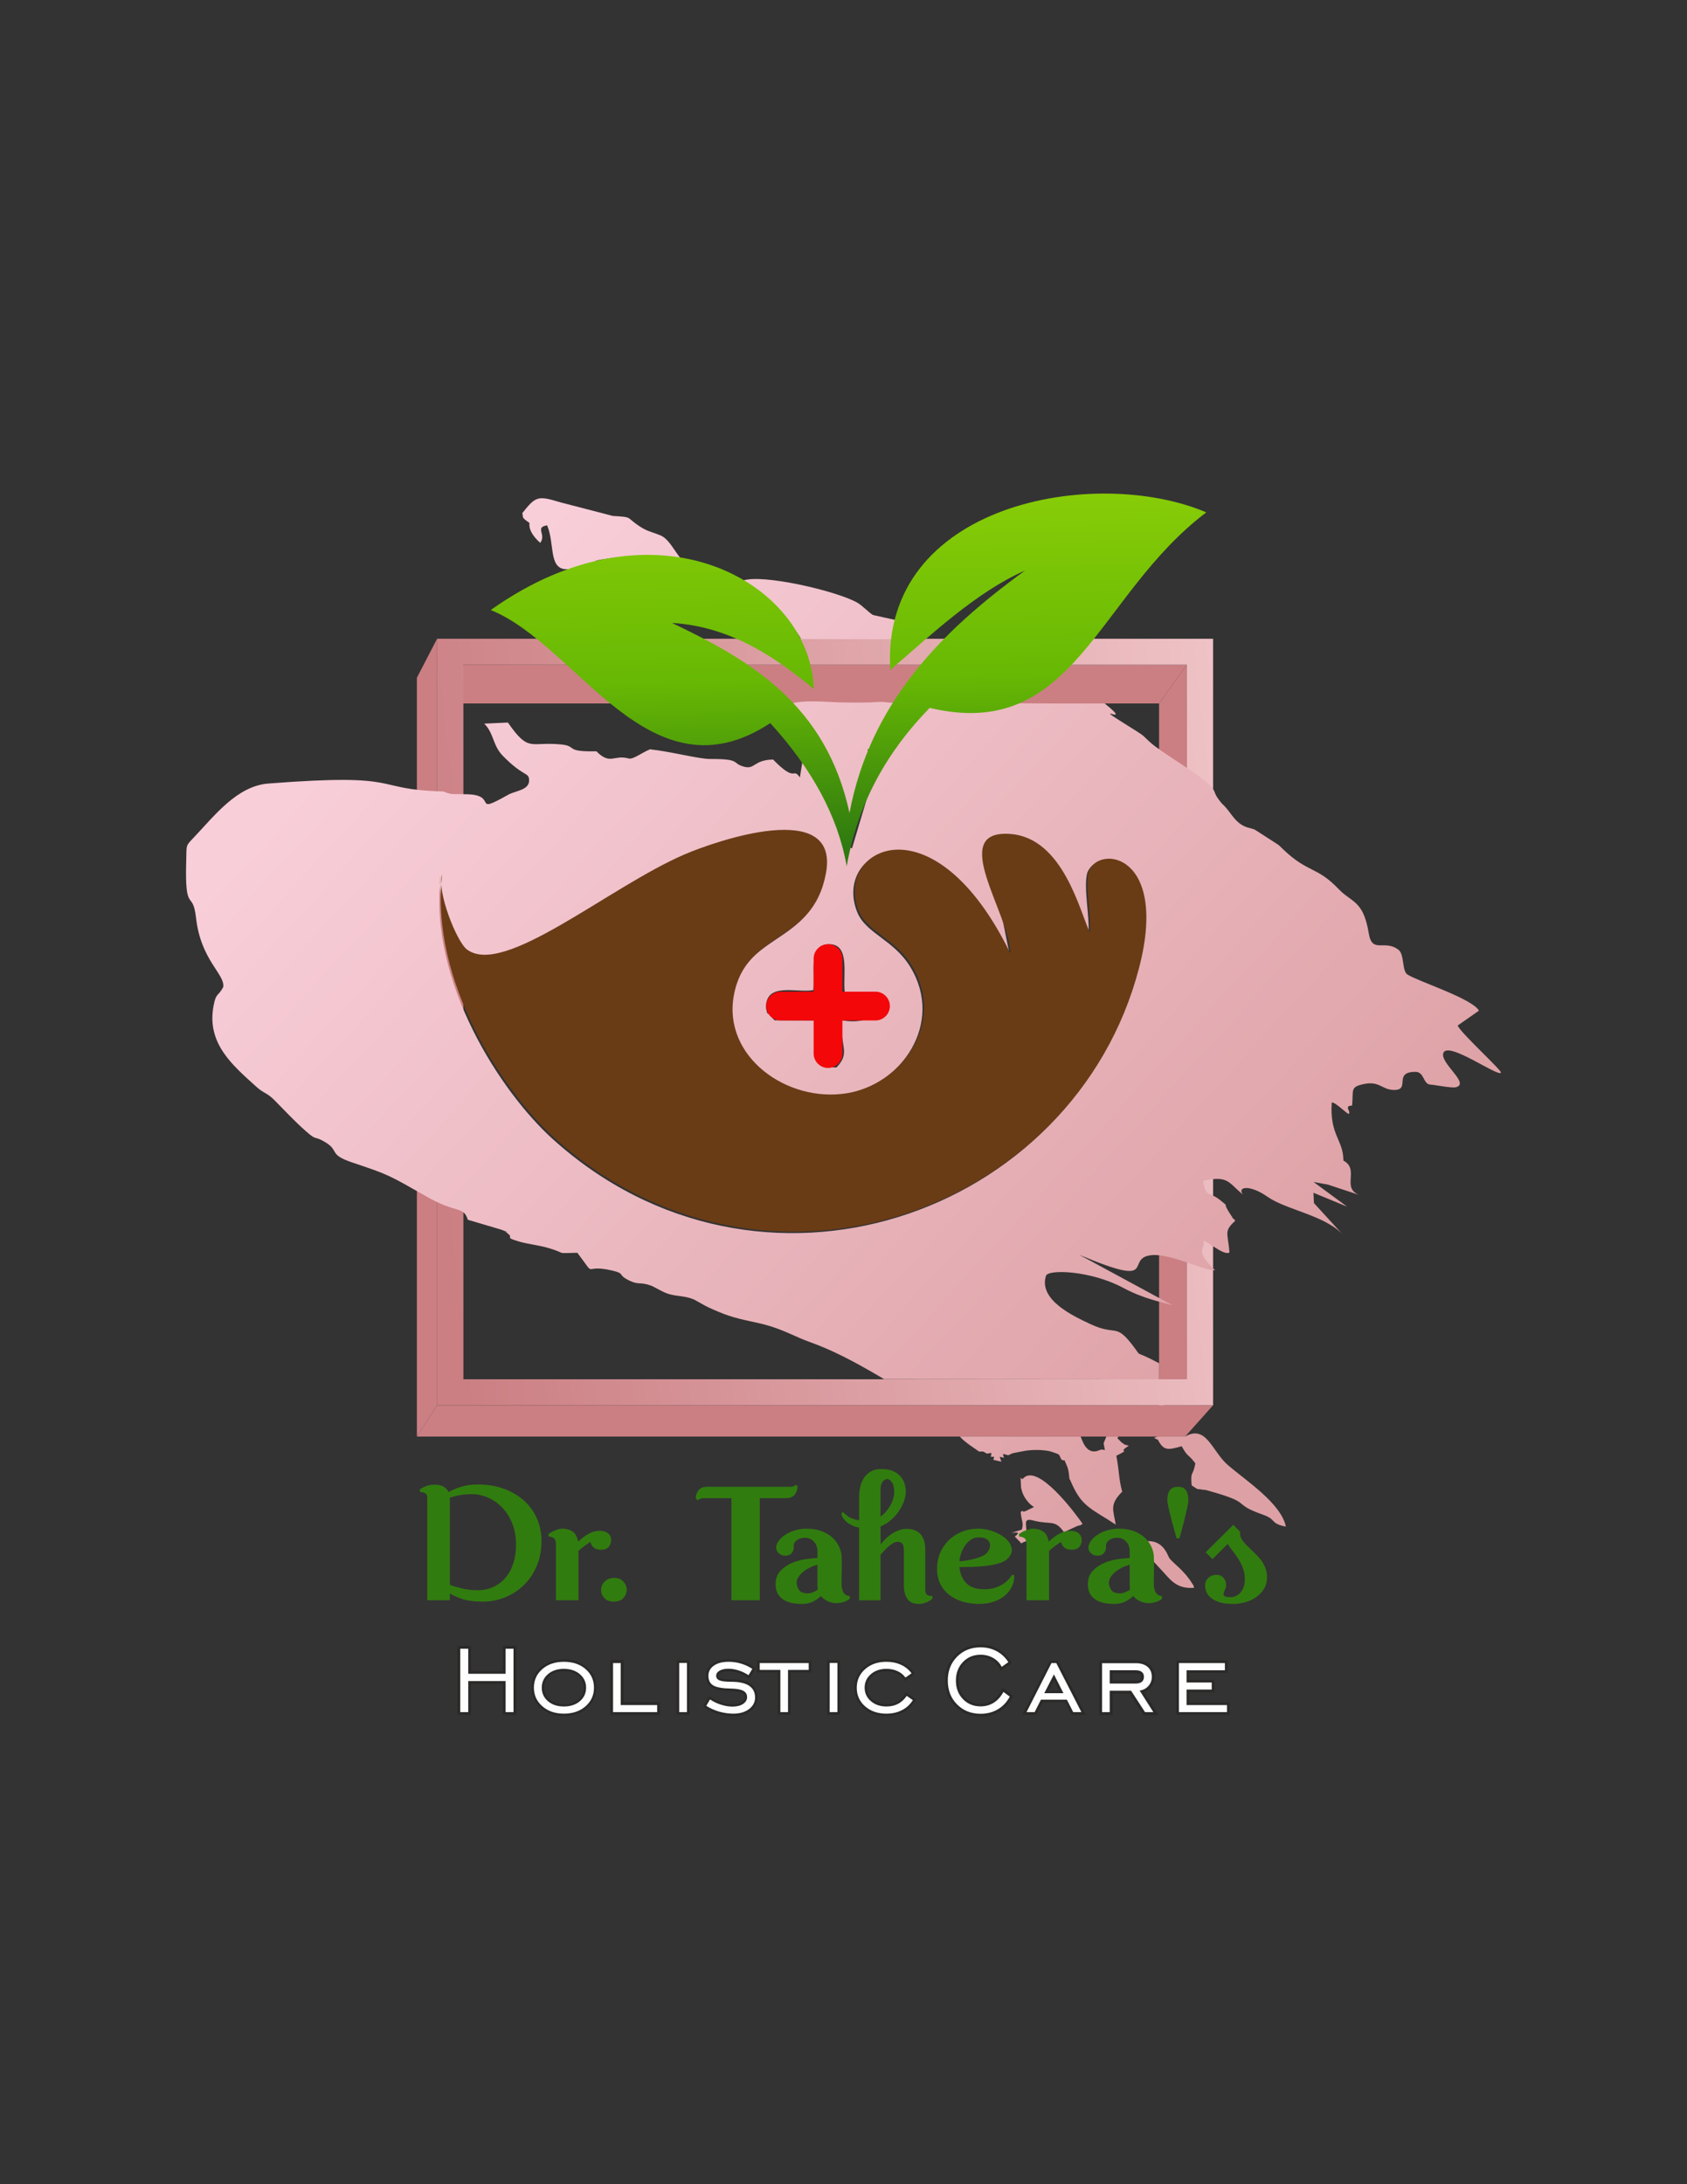 <?xml version="1.0" encoding="UTF-8"?>
<!DOCTYPE svg PUBLIC "-//W3C//DTD SVG 1.1//EN" "http://www.w3.org/Graphics/SVG/1.1/DTD/svg11.dtd">
<!-- Creator: CorelDRAW 2018 (64-Bit) -->
<svg xmlns="http://www.w3.org/2000/svg" xml:space="preserve" width="8.5in" height="11in" version="1.1" style="shape-rendering:geometricPrecision; text-rendering:geometricPrecision; image-rendering:optimizeQuality; fill-rule:evenodd; clip-rule:evenodd"
viewBox="0 0 8500 11000"
 xmlns:xlink="http://www.w3.org/1999/xlink">
 <rect x="0" y="0" width="8500" height="11000" fill="#333333" stroke="none"/>
 <defs>
  <style type="text/css">
   <![CDATA[
    .fil0 {fill:#2B2A29}
    .fil5 {fill:#693C16}
    .fil2 {fill:#CB7F83}
    .fil6 {fill:#F30709}
    .fil1 {fill:#FEFEFE;fill-rule:nonzero}
    .fil9 {fill:#2B2A29;fill-rule:nonzero}
    .fil8 {fill:#317C0F;fill-rule:nonzero}
    .fil4 {fill:url(#id0)}
    .fil3 {fill:url(#id1)}
    .fil7 {fill:url(#id2)}
   ]]>
  </style>
  <linearGradient id="id0" gradientUnits="userSpaceOnUse" x1="6298.01" y1="6964.56" x2="2202.28" y2="3216.95">
   <stop offset="0" style="stop-opacity:1; stop-color:#DDA1A5"/>
   <stop offset="1" style="stop-opacity:1; stop-color:#F8CED9"/>
  </linearGradient>
  <linearGradient id="id1" gradientUnits="userSpaceOnUse" x1="2138.21" y1="5277.12" x2="6722.9" y2="4737.07">
   <stop offset="0" style="stop-opacity:1; stop-color:#CB7F83"/>
   <stop offset="1" style="stop-opacity:1; stop-color:#F2C9CD"/>
  </linearGradient>
  <linearGradient id="id2" gradientUnits="userSpaceOnUse" x1="4336.85" y1="4271.27" x2="4303.44" y2="2339.63">
   <stop offset="0" style="stop-opacity:1; stop-color:#2E7910"/>
   <stop offset="0.439" style="stop-opacity:1; stop-color:#67B804"/>
   <stop offset="1" style="stop-opacity:1; stop-color:#8DD008"/>
  </linearGradient>
 </defs>
 <g id="Layer_x0020_1">
  <g id="_2434126014224">
   <g>
    <polygon class="fil0" points="5991.66,8424.85 5991.66,8460.19 6118.44,8460.19 6118.44,8522 5991.66,8522 5991.66,8573.93 6195.44,8573.93 6195.44,8635.75 5926.87,8635.75 5926.87,8362.43 6184.78,8362.43 6184.78,8424.85 "/>
   </g>
   <polygon class="fil1" points="5940.01,8622.61 5940.01,8375.57 6171.65,8375.57 6171.65,8411.71 5978.52,8411.71 5978.52,8473.33 6105.3,8473.33 6105.3,8508.87 5978.52,8508.87 5978.52,8587.07 6182.3,8587.07 6182.3,8622.61 "/>
   <g>
    <path class="fil0" d="M5606.22 8529.66l0 107.83 -68.24 0 0 -276.19 184.69 0c24.78,0 49.66,5.41 68.96,21.79 18.77,15.93 26.67,37.69 26.67,62.01 0,20.92 -6.86,39.63 -20.69,55.35 -9.07,10.3 -19.84,17.81 -31.99,22.72l72.57 114.33 -77.09 0 -70.09 -107.83 -84.78 0zm0 -65.87l116.45 0c6.6,0 15.69,-0.84 21,-5.26 4.16,-3.46 5.19,-8.31 5.19,-13.55 0,-5.01 -1,-9.85 -5.04,-13.12 -5.43,-4.39 -14.46,-5.27 -21.15,-5.27l-116.45 0 0 37.2z"/>
   </g>
   <path class="fil1" d="M5591.35 8514.78l0 107.83 -38.49 0 0 -246.44 169.81 0c25.26,0 45.03,6.12 59.34,18.26 14.31,12.16 21.41,29.04 21.41,50.67 0,17.47 -5.62,32.67 -16.98,45.52 -11.25,12.83 -25.96,20.72 -44.13,23.59l68.81 108.41 -41.96 0 -70.09 -107.83 -107.73 0zm0 -36.12l131.32 0c13.32,0 23.5,-2.87 30.51,-8.7 7,-5.82 10.56,-14.11 10.56,-24.98 0,-10.74 -3.55,-19.05 -10.56,-24.68 -7.01,-5.71 -17.19,-8.59 -30.51,-8.59l-131.32 0 0 66.95z"/>
   <g>
    <path class="fil0" d="M5367.14 8573.14l-114.09 0 -31.89 62.8 -70.8 0 139.26 -273.7 40.61 0 140.33 273.7 -71.34 0 -32.08 -62.8zm-83.67 -59.23l53.05 0 -26.37 -52.02 -26.69 52.02z"/>
   </g>
   <path class="fil1" d="M5172.1 8622.61l125.69 -247.04 24.29 0 126.67 247.04 -41.37 0 -32.08 -62.8 -130.43 0 -31.89 62.8 -40.88 0zm89.55 -95.37l96.57 0 -48 -94.69 -48.58 94.69z"/>
   <g>
    <path class="fil0" d="M5051.12 8500.54l53.9 39.91 -5.41 10.26c-15.33,29.09 -36.96,52.79 -65.34,69.43 -28.72,16.83 -60.43,24.28 -93.62,24.28 -49.48,0 -93.16,-15.97 -128.11,-51.31 -35.11,-35.51 -50.6,-79.78 -50.6,-129.46 0,-49.76 15.49,-94.16 50.73,-129.68 34.94,-35.22 78.43,-51.28 127.86,-51.28 30.61,0 60.02,6.5 87.13,20.94 26.67,14.2 48.06,34.46 64.28,59.96l6.88 10.82 -56.33 40.14 -7.19 -13.74c-8.81,-16.85 -21.54,-29.94 -38.06,-39.37 -17.46,-9.95 -36.52,-14.42 -56.59,-14.42 -31.14,0 -57.7,10.16 -79.29,32.75 -22.28,23.31 -31.52,51.85 -31.52,83.88 0,32.01 9.17,60.59 31.5,83.85 21.62,22.52 48.21,32.57 79.31,32.57 21.39,0 41.41,-4.97 59.5,-16.46 19.04,-12.07 33.07,-29.52 43.59,-49.25l7.37 -13.83z"/>
   </g>
   <path class="fil1" d="M5055.67 8520.72l31.99 23.69c-14.62,27.74 -34.75,49.18 -60.22,64.07 -25.38,14.91 -54.31,22.43 -86.79,22.43 -47.79,0 -87.29,-15.8 -118.5,-47.3 -31.09,-31.5 -46.7,-71.48 -46.7,-119.96 0,-48.58 15.61,-88.67 46.81,-120.17 31.3,-31.48 70.69,-47.28 118.27,-47.28 29.53,0 56.49,6.41 80.78,19.35 24.29,12.92 44.03,31.39 59.23,55.28l-33.27 23.7c-9.97,-19.07 -24.48,-34.07 -43.33,-44.84 -18.86,-10.74 -40,-16.19 -63.29,-16.19 -35.84,0 -65.56,12.34 -89.06,36.93 -23.5,24.59 -35.26,55.7 -35.26,93.21 0,37.61 11.76,68.71 35.26,93.21 23.5,24.48 53.22,36.72 89.06,36.72 25.08,0 47.28,-6.22 66.74,-18.56 19.44,-12.34 35.54,-30.41 48.28,-54.31z"/>
   <g>
    <path class="fil0" d="M4609.92 8568.81c-15.08,23.77 -35.15,42.27 -60.22,55.06 -26.04,13.28 -54.53,18.82 -83.62,18.82 -42.86,0 -82.8,-11.4 -115.37,-39.9 -30.92,-27.06 -46.28,-61.76 -46.28,-102.8 0,-41.15 15.36,-75.83 46.25,-103.07 32.52,-28.69 72.46,-40.21 115.41,-40.21 27.27,0 53.87,4.91 78.73,16.33 23.27,10.69 42.88,26.12 58.03,46.78l7.51 10.24 -51.1 35.47 -7.11 -9.81c-9.19,-12.67 -21.18,-22 -35.41,-28.48 -15.95,-7.27 -33.09,-10.23 -50.54,-10.23 -26.22,0 -50.48,6.63 -70.48,24.01 -17.89,15.54 -26.83,34.68 -26.83,58.4 0,23.74 8.98,42.85 26.92,58.36 20.02,17.31 44.17,24.04 70.39,24.04 18.16,0 36.24,-3.19 52.49,-11.55 16.35,-8.42 29.31,-21.5 39.76,-36.46l7.04 -10.1 50.83 35.07 -6.38 10.06z"/>
   </g>
   <path class="fil1" d="M4599.47 8562.18c-14.04,22.13 -32.5,39 -55.4,50.66 -22.81,11.65 -48.88,17.47 -78,17.47 -43.35,0 -79.08,-12.25 -107.22,-36.83 -28.04,-24.57 -42.06,-55.77 -42.06,-93.49 0,-37.81 14.02,-69.02 42.06,-93.8 28.14,-24.78 63.87,-37.12 107.22,-37.12 27.05,0 51.53,5.04 73.56,15.2 22.02,10.07 39.67,24.38 53.22,42.85l-30.71 21.32c-10.16,-14.01 -23.59,-24.87 -40.3,-32.48 -16.68,-7.61 -35.24,-11.34 -55.68,-11.34 -31.69,0 -57.86,8.98 -78.59,27.05 -20.72,17.96 -31.09,40.57 -31.09,67.74 0,27.14 10.37,49.76 31.2,67.72 20.83,18.07 46.98,27.05 78.48,27.05 21.92,0 41.37,-4.34 58.16,-12.93 16.78,-8.7 31.5,-22.13 44.24,-40.39l30.9 21.32z"/>
   <g>
    <polygon class="fil0" points="4167.3,8635.7 4167.3,8361.9 4232.57,8361.9 4232.57,8635.7 "/>
   </g>
   <polygon class="fil1" points="4180.39,8622.61 4180.39,8374.99 4219.48,8374.99 4219.48,8622.61 "/>
   <g>
    <polygon class="fil0" points="3918.81,8423.08 3814.55,8423.08 3814.55,8362.44 4087.83,8362.44 4087.83,8423.08 3983.57,8423.08 3983.57,8635.74 3918.81,8635.74 "/>
   </g>
   <polygon class="fil1" points="3931.94,8622.61 3931.94,8409.95 3827.68,8409.95 3827.68,8375.57 4074.7,8375.57 4074.7,8409.95 3970.44,8409.95 3970.44,8622.61 "/>
   <g>
    <path class="fil0" d="M3541.98 8595.07l31.3 -54.07 10.98 7.34c16.21,10.85 33.87,19.15 52.46,25.05 17.44,5.53 35.56,9 53.91,9 15.79,0 33.04,-2.46 46.47,-11.37 8.86,-5.88 14.72,-13.22 14.72,-24.14 0,-9.64 -3.78,-15.92 -12.19,-20.59 -14,-7.78 -37.03,-9.48 -52.69,-9.79 -28.44,-0.55 -73.63,-2.62 -98.71,-17.3 -22.11,-12.94 -31.31,-34.44 -31.31,-59.54 0,-25.97 11.77,-46.56 32.93,-61.38 23.64,-16.56 53.12,-21.59 81.45,-21.59 22.22,0 44.06,3.14 65.34,9.5 21.53,6.43 41.87,15.94 60.84,27.96l10.26 6.5 -32.51 53.44 -10.75 -7.25c-14.43,-9.72 -30.02,-17.28 -46.61,-22.57 -15.24,-4.87 -31.15,-7.91 -47.18,-7.91 -12.79,0 -27.74,1.61 -39.02,8.13 -5.84,3.37 -10.89,7.78 -10.89,14.94 0,6.55 3.59,9.56 9.44,11.94 13.94,5.65 40.19,6.01 55.09,6.01 31.69,0 68.87,4.02 95.91,22 24.53,16.31 35.63,40.58 35.63,69.64 0,28.37 -12.98,50.99 -35.39,68.01 -25.03,19.01 -55.65,25.63 -86.57,25.63 -25.39,0 -50.41,-3.73 -74.81,-10.76 -24.06,-6.93 -46.98,-16.99 -68.1,-30.48l-9.98 -6.37z"/>
   </g>
   <path class="fil1" d="M3558.63 8591.02l18.75 -32.39c16.98,11.36 35.56,20.25 55.6,26.56 20.14,6.43 39.28,9.58 57.65,9.58 22.02,0 39.79,-4.45 53.31,-13.43 13.53,-8.98 20.25,-20.44 20.25,-34.45 0,-14.13 -6.22,-24.5 -18.56,-31.41 -12.34,-6.8 -31.8,-10.56 -58.46,-11.35 -45.03,-0.6 -75.93,-5.82 -92.7,-15.61 -16.8,-9.86 -25.19,-26.15 -25.19,-48.86 0,-21.23 9.19,-38.32 27.65,-51.24 18.46,-12.94 43.24,-19.35 74.35,-19.35 21.22,0 41.76,2.95 61.8,8.98 19.95,5.92 39.2,14.8 57.76,26.56l-19.46 31.99c-15.39,-10.37 -31.99,-18.37 -49.76,-24.1 -17.77,-5.62 -34.75,-8.49 -50.94,-8.49 -18.75,0 -33.85,3.27 -45.22,9.79 -11.35,6.61 -17.07,15.1 -17.07,25.66 0,10.97 5.73,18.77 17.17,23.41 11.46,4.64 31.41,6.91 59.74,6.91 39.39,0 69.02,6.61 89.06,19.93 20.04,13.33 30.11,33.08 30.11,59.34 0,23.31 -10.16,42.66 -30.5,58.16 -20.35,15.41 -46.7,23.11 -79.09,23.11 -23.99,0 -47.69,-3.46 -71.38,-10.28 -23.59,-6.8 -45.21,-16.47 -64.86,-29.02z"/>
   <g>
    <polygon class="fil0" points="3408.96,8635.87 3408.96,8361.73 3474.57,8361.73 3474.57,8635.87 "/>
   </g>
   <polygon class="fil1" points="3422.22,8622.61 3422.22,8374.99 3461.31,8374.99 3461.31,8622.61 "/>
   <g>
    <polygon class="fil0" points="3142.24,8572.2 3325.88,8572.2 3325.88,8637.48 3074,8637.48 3074,8360.7 3142.24,8360.7 "/>
   </g>
   <polygon class="fil1" points="3088.86,8622.61 3088.86,8375.57 3127.37,8375.57 3127.37,8587.07 3311.01,8587.07 3311.01,8622.61 "/>
   <g>
    <path class="fil0" d="M2841.08 8642.33c-43.15,0 -83.54,-11.49 -116.43,-40.3 -30.89,-27.07 -46.65,-61.54 -46.65,-102.63 0,-41.05 15.49,-75.63 46.49,-102.59 32.92,-28.61 73.46,-39.77 116.58,-39.77 43.23,0 84.09,11.01 117.18,39.66 31.12,26.93 46.51,61.59 46.51,102.7 0,41.2 -15.67,75.72 -46.67,102.84 -33,28.86 -73.68,40.09 -117.02,40.09zm0 -60.19c26.71,0 52.34,-6.22 72.96,-23.86 18.2,-15.57 26.99,-34.94 26.99,-58.88 0,-23.96 -9,-43.23 -27.2,-58.81 -20.58,-17.62 -46.06,-23.95 -72.75,-23.95 -26.59,0 -51.96,6.24 -72.43,23.84 -18.15,15.6 -26.9,35.01 -26.9,58.92 0,23.9 8.76,43.31 26.9,58.9 20.47,17.6 45.84,23.84 72.43,23.84z"/>
   </g>
   <path class="fil1" d="M2841.08 8630.31c-43.92,0 -80.15,-12.43 -108.5,-37.32 -28.33,-24.78 -42.55,-55.98 -42.55,-93.59 0,-37.72 14.11,-68.92 42.36,-93.51 28.33,-24.59 64.56,-36.82 108.69,-36.82 44.54,0 80.96,12.23 109.31,36.72 28.23,24.48 42.36,55.68 42.36,93.61 0,37.81 -14.22,69 -42.57,93.79 -28.33,24.78 -64.66,37.12 -109.1,37.12zm0 -36.14c32.99,0 59.94,-8.89 80.78,-26.75 20.83,-17.77 31.2,-40.48 31.2,-68.02 0,-27.35 -10.46,-49.97 -31.41,-67.94 -20.93,-17.87 -47.79,-26.84 -80.57,-26.84 -32.78,0 -59.53,8.88 -80.27,26.75 -20.72,17.77 -31.09,40.48 -31.09,68.04 0,27.54 10.37,50.25 31.09,68.02 20.74,17.86 47.49,26.75 80.27,26.75z"/>
   <g>
    <polygon class="fil0" points="2373.57,8415.13 2533.24,8415.13 2533.24,8288.95 2601.64,8288.95 2601.64,8636.96 2533.24,8636.96 2533.24,8480.56 2373.57,8480.56 2373.57,8636.96 2304.57,8636.96 2304.57,8288.95 2373.57,8288.95 "/>
   </g>
   <polygon class="fil1" points="2318.93,8622.61 2318.93,8303.31 2359.22,8303.31 2359.22,8429.48 2547.59,8429.48 2547.59,8303.31 2587.29,8303.31 2587.29,8622.61 2547.59,8622.61 2547.59,8466.21 2359.22,8466.21 2359.22,8622.61 "/>
  </g>
  <g id="_2434126019920">
   <polygon class="fil2" points="5979.63,3347.79 5840.07,3542.72 5840.07,7105.2 5979.63,6946.26 "/>
   <polygon class="fil2" points="2202.3,7077.1 2100.52,7234.72 2100.52,3413.18 2202.3,3216.95 "/>
   <polygon class="fil2" points="2334.83,3347.79 2231.72,3542.72 5840.07,3542.72 5979.63,3347.79 "/>
   <polygon class="fil2" points="6112.15,7077.1 5971.26,7234.72 2100.52,7234.72 2202.3,7077.1 "/>
  </g>
  <path class="fil3" d="M2202.3 3216.95l3909.85 0 0 3860.15 -3909.85 0 0 -3860.15zm132.53 130.84l3644.8 0 0 3598.47 -3644.8 0 0 -3598.47z"/>
  <path class="fil4" d="M4242.01 5138.07c-10.95,134.8 45.46,162.3 -27.31,237.8 -151.2,1.69 -91.37,-101.38 -113.56,-236.61l-198.33 -0.75c-10.93,-12.09 -24.63,-24.1 -27.56,-30.37 -8.11,-8.45 -8.11,7.19 -15.87,-31.3 -3.1,-133.67 154.84,-74.86 238.59,-90.41 9.56,-101.25 -26.77,-228.52 79.03,-231.22 107.17,-1.33 69.71,151.26 79.01,239.13 137.92,10.73 109.48,-11.31 226.41,81.02 -62.42,42.62 -141.75,83.41 -240.41,62.72zm1729.25 2096.65l-137.13 0c-1.37,2.05 -4.42,1.41 -8.91,1.46 -1.9,4.36 -10.24,3.98 -10.57,4.77 -0.13,0.32 14.44,8.81 14.35,7.91 -0.09,-1.02 2.54,0.71 3.81,0.54 30.65,55.74 47.15,55.19 121.24,34.15 32.93,58.8 27.3,32.48 68.88,85.96 -12.4,70.11 -25.43,32.89 -18.74,111.32 43.11,27.78 21.24,14.86 52.35,20.98 13.83,2.7 5.47,-1.6 30.64,5.37 236.67,65.62 108.17,61.35 276.35,121.07 71.85,25.51 32.55,43.07 115.35,60.22 -23.91,-118.85 -207.1,-235.64 -293.83,-311.6 -78.5,-68.77 -106.81,-203.63 -213.79,-142.17zm-246.59 538.52c49.35,45.93 81.39,85.3 127.34,133.8 43.6,46 72.66,96.1 164.57,89.62 -5.33,-20.02 -3.33,-11.25 -10.76,-23.39 -39.15,-64.02 -94.62,-100.48 -113.26,-125.11 -11.55,-15.27 -34.06,-121.91 -167.9,-74.93zm-575.98 -70.07c-126.91,40.26 26.6,-9.73 -35.61,35.22 3.74,3.14 12.74,13.66 15.67,16.27 29.55,26.26 1.69,19.41 42.21,6.93 11.39,-73.6 -29.19,-122.55 38.3,-103.32 85.22,21.74 105.65,-7.44 151.37,57.78l62.07 -28.37c1.39,-0.54 6.07,-2.37 7.38,-2.87 15.87,-6.07 4.39,2.87 24.65,-10.37 -37.67,-55.1 -221.49,-300.6 -295.96,-232.28 -17.37,24.14 -17.81,-36.03 -14.57,41.8 1.46,35.71 28.4,83.56 65.86,105.72l-44.46 21.13c-30.41,9.32 10.2,-11.44 -22.84,2.63 3.12,47.15 16.53,53.48 5.95,89.72zm411.89 -434.55c9.49,56.85 11.08,24.22 -18.56,33.53 -70.7,34.17 -91.26,-57.29 -97.36,-67.44l-518.7 0c-17.75,0 -18.88,0 -31.35,0 -29.06,0 -39.69,0 -58.31,0 23.52,28.67 80.64,63.17 96.8,75.7l21 -0.19 18.56 10.57c27.97,-3.42 22.99,-10.5 19.8,16.06 21.13,0.43 17.52,-5 12.4,15.06l40.63 9.43c-9.09,-29.78 -16.61,-26.04 12.91,-19.5 -6.85,-28.29 -9.35,-18.77 22.13,-13.11l20.7 -9.69c45.05,-8.49 73.52,-17.62 128.54,-16.7 17.3,0.28 50.81,2.67 67.87,8.73 49.07,17.51 33.48,8.25 50.34,39.15 23.84,16.27 5,-19.52 27.58,31.56 9.13,20.68 9.82,39.46 12.72,65.56 2.39,3.63 4.87,8.66 6.09,11.5 47.28,110.23 82.59,129.71 188.45,194.31l38.79 25.13c-10.82,-71.93 -34.21,-99.19 32.65,-166.04 -18.31,-68.06 -13.37,-92.14 -29.45,-180.94 85.53,-42.28 -4.55,-6.97 62.67,-50.4 -44.84,-13.98 -4.02,3.51 -36.8,-16.78l-21.06 -21.72c4.23,-7.72 21.34,-7.72 -40.67,-7.72l-14.41 0 -13.94 33.91zm-2631.69 -4400.28l48.89 -6.91c0,-24.33 -6.44,-18.67 16.57,-19.59 20.59,-19.2 -37.59,-14.26 106.79,-33.96 144.68,-19.74 441.26,64.64 448.2,63.74 -132.58,2.26 -145.92,-145.68 -224.22,-176.5 -47.13,-18.54 -65.82,-19.27 -109.16,-48.88 -62.83,-42.89 -27.46,-41.7 -128.04,-47.84l-262.61 -68.08c-114.87,-34.54 -124.64,-33.21 -193.61,53.69 6.5,23.31 -8.26,18.73 36.24,49.8 -6.05,40.95 32.12,81.13 54.27,100.14 31.73,-43.58 -29.25,-78.24 34.53,-88.12 37.74,88.63 8.51,210.97 88.23,220.41l83.91 2.12zm948.78 153.72l25.3 23.2c24.65,62.8 100.22,107.43 133.28,173.76 263.57,0.04 345.06,0.62 462.84,0.62 4.92,-31.58 10.84,-63.63 19.18,-95.75l-119.87 -26.65c-24.21,-15.07 -52.67,-47.28 -80.14,-62.85 -101.91,-57.78 -482.66,-147.12 -578.14,-109.39l137.54 97.06zm87.67 545.57c21.83,-5.02 14.88,-7.87 11.12,18.8 21.04,-2.61 15.63,-7.12 12.66,17.2 19.91,-1.76 15.05,-6.59 13.24,15.91 21.36,-2.72 15.76,-7.25 13.02,17.51 20.01,-0.68 14.5,-5.33 12,18.28l10.88 17.02c23.18,-2.97 17.71,-8.06 13.58,18.11l11.54 17.02c21.73,-1.84 15.14,-6.74 15.97,19.2 80.4,123.25 140.21,239.62 184.09,440.9l-0.15 25.87 0.33 -9.64c3.04,-62.23 -2.16,-13.86 15.97,-33.1l-3.76 -9.47 76.93 -255.19c9.19,-21.04 8.9,-16.44 16.66,-42.3 13.86,-46.27 3.42,1.13 8.64,-41.89 -5.02,-32.56 -14.86,-30.83 9.44,-25.19l29.51 -57.37 15.93 -28.33 38.1 -52.63 7.17 -20.93c-5.58,-33.08 -16.1,-33.06 8.94,-24.16 7.48,-46.08 -0.28,-13.19 20.65,-23.76 -6.01,-46.87 36.76,-22.2 -52.63,-33.81 -19.2,-2.5 -51.19,1.13 -71.94,1.86 -51.42,1.84 -103.09,0.34 -154.73,-0.09 -38.68,-0.32 -266.11,-23.33 -263.16,30.19zm1005.35 663.29c22.52,-19.18 59.45,-28.23 115.73,-23.56 263.83,21.92 347.72,392.43 398.15,497.5 6.05,-99.88 -26.81,-235.19 -5.84,-310.85 54.4,-135.01 402.33,-84.25 253.14,487.97 -325.58,1248.87 -1910.24,1793.99 -2949.48,852.17 -255.25,-231.3 -625.22,-788.53 -561.8,-1323.33 -28.53,85.89 73.47,338.07 123.7,377.05 185.01,143.63 715.72,-313.54 1097.28,-477.7 157.61,-67.8 782.11,-285.4 712.9,93.57 -66.33,363.35 -404.13,285.38 -464.42,617.38 -55.87,307.7 268.06,540.5 569.41,491.79 279.22,-45.14 501.35,-358.24 326.65,-643.93 -83.63,-136.75 -222.83,-167.5 -266.44,-274.15 -128.13,-313.26 376.99,-581.41 764.58,215.56 -0.08,-8.11 -0.7,-16.61 -1.75,-25.45m-426.47 -1247.91c-194.31,207.89 -182.4,286.36 -271.72,429.52l-91.52 305.85c-36.97,-13.75 -25.23,-5.62 -43.41,-37.83l-57.46 -182.33c-32.11,-86.2 -65.39,-142.46 -99.22,-217.79l-31.61 -42.3c-33.87,37.17 -2.69,-7.98 -16.17,31.59l-14.63 91.76c-37.96,-54.81 -16.27,31.88 -135.1,-90.47 -100.84,2.59 -89.79,52.35 -148.29,35.71 -62.05,-17.68 -11.12,-39.07 -169.25,-38.4 -56.09,0.24 -195.46,-37.19 -302.76,-48.69 -47.88,20.81 -85.3,52.09 -107.32,46.12 -76.45,-20.7 -90.92,35.3 -162.79,-36.18 -161.85,3.51 -95,-25.62 -174.93,-34.11 -158.77,-16.85 -162.88,44.31 -270.74,-110.62l-119.45 5.46c48.3,46.34 42.49,109.35 93.1,161.31 99.52,102.15 128.3,84.49 132.69,116 8.13,58.12 -66.65,59.36 -104.57,80.72 -191.45,107.83 -41.8,-2.8 -216.98,-2.37 -56.24,-2.39 -69.19,4.45 -109.14,-13.94 -373.65,-9.79 -179.98,-94.9 -883.02,-40.01 -157.83,12.32 -272.17,163.3 -374.29,270.71 -43.49,45.74 -36.72,34.88 -39.13,117.12 -8.04,275.27 32.89,141.86 49.27,287.72 24.31,216.16 147.87,285.04 137.02,349.74 -27.01,50.55 -35.9,25.51 -48.82,95.56 -34.83,188.96 95.74,297.48 216.93,407.16 36.87,33.38 51.06,27.2 91.46,67.93 54.17,54.61 95.99,101.18 160.37,157.87 53.7,47.28 35.65,17.75 92.83,51.47 74.89,44.15 14.78,62.12 138.05,103.31 188.81,63.08 184.73,64.21 379.62,174.61 147.2,83.41 179.19,42.96 202.22,113.7l168.95 50.02c66.8,27.5 -6.56,-10.35 32.76,19.8 31.41,24.08 -21.32,16.29 53.74,39.09 44.05,13.39 102.66,18.84 153.78,34.26 98.41,29.7 23.87,25.32 142.61,23.09 102.98,136.75 19.52,53.35 173.67,89.11 69.93,16.21 26.19,19.18 83.35,48.54 53.7,27.59 57.39,6.46 114.81,28.1 20.38,7.67 54.4,31.24 86.47,41.14 41.38,12.75 78.13,9.46 120.77,25 18.92,6.88 52.05,29.55 82.11,43.45 33.53,15.48 69.04,30.56 100.26,41.01 76.06,25.47 143.89,32.16 214.17,54.53 79.09,25.19 130.82,55.47 191.34,77.04 120.77,43.06 222.77,98.04 335.37,163.17l31.74 18.48c2.39,1.41 7.37,3.98 10.69,6.5l1386.24 0.99 0 -80.68c-141.96,-76.23 -76.13,-17.51 -136.62,-94.77 -85.85,-109.63 -78.44,-40.14 -213.24,-104.29 -76.72,-36.5 -259.98,-118.63 -219.8,-242.19 13.9,-32.99 226.69,-25.51 389.11,61.63 102.17,54.81 191.8,70.97 248.56,87.71l-470.17 -254.52c415.11,175.75 221.4,15.05 366.15,1.88 96.16,-8.75 272.49,83.48 317.72,75.55 -106.81,-102.06 -49.69,-103 -57.54,-143.72 -4.42,-22.99 102.11,76.42 130.55,54.44 -8,-100.2 -30.26,-105.1 28.7,-159.05 -2.74,-3.17 -6.89,-12.26 -8.02,-9.67 -1.13,2.56 -6.07,-7.67 -7.59,-9.88 -62.61,-92.03 -3.12,-38.21 -60.86,-85.34 -52.35,-42.72 -74.16,-11.7 -85.04,-96.81 124.96,-26.56 124.24,5.11 199.46,69.24 -29,-44.13 43.09,-46.55 124.17,10.82 94.09,66.59 291.84,93.85 381.56,192.62l-146.86 -160.27 -2.59 -52.15 169.83 70.12 -169.14 -124.28 72.43 13.21 156.54 51.79c-90,-36.82 4.73,-127.85 -78.58,-172.78 -0.11,-104.37 -69.48,-126.87 -58.89,-291.46 11.37,-9.75 80.63,60.13 85.66,56.3 13.71,-10.43 -27.24,-41.65 17.11,-41.72 7.23,-78.84 -11.23,-93.31 57.52,-108.24 77.88,-16.91 92.76,25.85 146,29.17 98.98,6.2 -2.65,-91.16 116.07,-90.84 44.88,0.11 37.59,62.63 74.93,64.15 21.75,0.88 105.94,18.41 127.36,13.43 74.43,-17.28 -76.08,-118.57 -62.99,-170.25 17.53,-69.11 276.91,120.31 291.04,96.72 6.12,-10.2 -207.35,-203.82 -217.89,-237.5l107 -74.65c-31.86,-60.09 -302.28,-146.18 -359.5,-181.5 -29.41,-18.16 -15.31,-101.53 -45.42,-124.84 -70.72,-54.74 -132.94,21.41 -150.02,-81.98 -25.41,-153.92 -74.14,-154.3 -136.87,-209.36l-16.36 -16.04c-109.65,-114.31 -151.31,-77.96 -278.13,-198.56l-15.89 -15.46c-2.35,-2.09 -5.75,-5.35 -8.15,-7.35l-117.89 -76.02c-21.79,-9.46 -29.3,-7.36 -49.2,-15.7 -46.31,-19.41 -65.37,-57.5 -94.13,-91.69 -22,-26.17 -14.03,-12.46 -31.18,-33.83 -39.19,-48.84 -18.19,-45.03 -49.24,-78.41 -58.87,-63.32 -239.17,-162.58 -304.11,-220.42 -34,-30.3 -27.26,-30.41 -69.82,-56.96 -288.46,-179.73 9.19,-3.81 -159.91,-139.14 -86.54,0 -53.99,0 -274.56,0 -40.17,0 -111.77,0 -635.32,-5.69z"/>
  <path class="fil5" d="M5091.54 4803.29c-387.59,-796.96 -892.71,-528.81 -764.58,-215.56 43.62,106.64 182.81,137.39 266.44,274.15 174.7,285.68 -47.43,598.78 -326.65,643.92 -301.35,48.71 -625.27,-184.09 -569.41,-491.78 60.28,-332 398.09,-254.03 464.41,-617.38 69.2,-378.96 -555.3,-161.36 -712.9,-93.57 -381.56,164.16 -912.26,621.33 -1097.28,477.7 -50.23,-38.98 -152.23,-291.17 -123.7,-377.05 -63.42,534.81 306.55,1092.04 561.8,1323.33 1039.23,941.81 2623.9,396.7 2949.48,-852.17 149.19,-572.22 -198.74,-622.98 -253.15,-487.97 -20.96,75.67 11.89,210.97 5.84,310.85 -50.42,-105.06 -134.31,-475.57 -398.15,-497.5 -324.88,-26.98 -4.09,403.18 -2.18,603.03z"/>
  <path class="fil6" d="M4172.05 4755.15l0 0c39.86,0 72.47,32.62 72.47,72.47l0 166.65 166.65 0c39.85,0 72.47,32.61 72.47,72.47l0 0c0,39.86 -32.62,72.47 -72.47,72.47l-166.65 0 0 166.66c0,39.86 -32.61,72.47 -72.47,72.47l0 0c-39.86,0 -72.47,-32.61 -72.47,-72.47l0 -166.66 -166.66 0c-39.86,0 -72.47,-32.61 -72.47,-72.47l0 0c0,-39.86 32.61,-72.47 72.47,-72.47l166.66 0 0 -166.65c0,-39.85 32.61,-72.47 72.47,-72.47z"/>
  <path class="fil7" d="M2472.52 3072.21c438.19,176.15 801.06,969.37 1408.37,569.56 209.73,229.4 341.11,469.24 385.19,720.68 56.95,-321.02 206.57,-581.24 418.19,-797.36 731.59,173.36 837.43,-564.45 1393.67,-984.7 -558.89,-237.8 -1641.81,-46.94 -1592.52,794.2 200,-172.82 435.06,-394.52 679.24,-501.16 -425.08,308.02 -780.06,669.3 -884.44,1220.6 -118.1,-543.16 -493.35,-766.18 -894.65,-956.77 314.02,17.75 552.54,198.88 714.65,332.59 -15.29,-534.5 -797.36,-987.54 -1627.69,-397.64z"/>
  <path class="fil8" d="M2432.81 8066.02c-43.39,0 -78.39,-4.53 -104.95,-13.6 -26.56,-9.07 -46.96,-18.15 -61.22,-27.22l0 34.02 -113.69 0 0 -516.98c0,-10.37 -3.4,-17.66 -10.2,-21.87 -6.8,-4.21 -15.72,-6.31 -26.73,-6.31l0 -13.6c6.48,-4.54 13.28,-8.43 20.4,-11.67 6.48,-3.25 14.11,-5.99 22.84,-8.26 8.75,-2.27 18.3,-3.4 28.67,-3.4 20.74,0 36.61,3.4 47.62,10.2 11.01,6.8 19.11,15.72 24.29,26.73 16.19,-9.07 36.76,-17.66 61.7,-25.76 24.95,-8.09 53.61,-12.15 86,-12.15 48.59,0 92.65,7.29 132.17,21.87 39.52,14.58 73.2,34.51 101.06,59.77 27.86,25.27 49.4,55.23 64.62,89.89 15.22,34.66 22.84,72.4 22.84,113.22 0,45.98 -7.94,87.78 -23.82,125.35 -15.87,37.57 -37.4,69.64 -64.62,96.2 -27.2,26.56 -58.63,47.13 -94.26,61.71 -35.63,14.58 -73.2,21.87 -112.73,21.87zm-166.17 -511.13l0 426.6c14.91,5.82 34.83,11.81 59.77,17.98 24.95,6.14 51.66,9.22 80.17,9.22 28.5,0 54.57,-5.35 78.22,-16.04 23.65,-10.69 44.05,-26.07 61.22,-45.83 17.17,-19.74 30.45,-43.71 39.84,-72.06 9.39,-28.18 14.09,-59.77 14.09,-94.92 0,-41.46 -6.63,-78.22 -19.91,-109.97 -13.28,-31.89 -30.62,-58.46 -52,-79.83 -21.38,-21.39 -45.18,-37.74 -71.42,-48.76 -26.24,-11.01 -52.31,-16.51 -78.24,-16.51 -23.31,0 -44.37,1.78 -63.16,5.33 -18.78,3.57 -35.31,7.94 -49.55,13.13 0.64,2.59 0.96,6.48 0.96,11.67zm648.17 504.33l-113.69 0 0 -280.83c0,-16.85 -3.89,-27.7 -11.67,-32.55 -7.78,-4.87 -16.19,-7.29 -25.27,-7.29l-0.98 -12.64c7.14,-5.19 14.58,-9.71 22.35,-13.6 7.14,-3.23 14.9,-6.31 23.33,-9.22 8.42,-2.93 17.17,-4.38 26.22,-4.38 18.8,0 35.31,4.7 49.57,14.09 14.24,9.39 23.65,26.39 28.18,51.02 20.74,-18.79 39.52,-32.56 56.35,-41.31 16.85,-8.74 34.34,-13.11 52.48,-13.11 16.85,0 30.28,3.72 40.33,11.18 10.03,7.44 15.7,17.66 17,30.6 1.3,12.96 -1.95,25.11 -9.71,36.44 -7.78,11.35 -21.38,17 -40.82,17 -12.3,0 -22.04,-1.93 -29.15,-5.82 -7.12,-3.89 -12.3,-8.42 -15.56,-13.6 -4.53,-5.84 -7.44,-12.65 -8.74,-20.4 -3.89,3.23 -9.07,6.8 -15.55,10.69 -5.19,3.87 -11.67,8.58 -19.44,14.09 -7.76,5.5 -16.19,12.47 -25.26,20.89l0 248.77zm179.79 -112.73c19.44,0 34.83,6.16 46.15,18.46 11.35,12.31 17.02,26.24 17.02,41.8 0,14.24 -5.35,27.69 -16.04,40.31 -10.69,12.64 -27.37,18.95 -50.04,18.95 -20.74,0 -36.44,-5.99 -47.13,-17.98 -10.69,-11.98 -16.04,-25.76 -16.04,-41.29 0,-6.48 1.3,-13.28 3.89,-20.42 2.59,-7.12 6.65,-13.6 12.15,-19.42 5.5,-5.84 12.47,-10.69 20.89,-14.58 8.42,-3.89 18.15,-5.84 29.16,-5.84zm924.12 -461.58c0,14.89 -4.53,28.67 -13.6,41.31 -9.07,12.62 -24.29,18.93 -45.67,18.93l-131.19 0 0 514.07 -142.84 0 0 -514.07 -138.97 0c-6.48,0 -11.67,0.66 -15.55,1.96 -3.89,1.3 -7.12,2.59 -9.71,3.89 -2.59,1.94 -4.53,3.55 -5.82,4.85l-9.73 -9.71c0,-14.89 4.55,-28.34 13.62,-40.33 9.05,-11.98 23.97,-17.98 44.69,-17.98l413 0c12.3,0 21.06,-1.61 26.24,-4.85 2.59,-1.95 4.53,-3.89 5.82,-5.84l9.71 7.78zm221.57 495.6c0,10.37 2.1,21.21 6.31,32.56 4.21,11.33 11.83,18.95 22.84,22.82 5.19,1.3 9.07,1.95 11.67,1.95l0.96 12.62c-3.23,3.89 -7.76,7.29 -13.6,10.22 -5.82,2.91 -11.81,5.33 -17.98,7.29 -6.16,1.94 -12.48,3.4 -18.96,4.36 -6.48,0.98 -11.98,1.46 -16.51,1.46 -15.55,0 -30.28,-3.23 -44.22,-9.71 -13.92,-6.48 -25.42,-15.24 -34.49,-26.24 -11.02,11.01 -24.46,20.4 -40.33,28.18 -15.87,7.78 -34.51,11.67 -55.88,11.67 -42.76,0 -75.46,-8.41 -98.13,-25.26 -22.69,-16.85 -34.02,-41.14 -34.02,-72.89 0,-27.86 7.78,-50.21 23.31,-67.04 15.56,-16.85 34.19,-30.13 55.89,-39.84 21.7,-9.73 44.71,-16.36 69,-19.93 24.29,-3.57 45.18,-5.67 62.69,-6.31l0 -35.95c0,-7.78 -1.3,-15.56 -3.89,-23.33 -2.59,-7.78 -6.48,-14.73 -11.67,-20.89 -5.19,-6.16 -11.67,-11.33 -19.44,-15.55 -7.78,-4.21 -17.17,-6.31 -28.18,-6.31 -16.19,0 -29.96,4.21 -41.31,12.65 -11.33,8.41 -16.34,20.08 -15.05,34.98 0.64,10.37 -2.76,20.08 -10.22,29.15 -7.44,9.07 -18.3,13.6 -32.56,13.6 -11.65,0 -21.85,-3.57 -30.6,-10.69 -8.75,-7.12 -13.77,-15.87 -15.06,-26.24 -0.64,-11.65 2.91,-23.31 10.69,-34.98 7.78,-11.67 18.78,-22.35 33.04,-32.07 14.26,-9.71 30.77,-17.49 49.56,-23.33 18.79,-5.82 38.89,-8.74 60.26,-8.74 29.15,0 54.57,4.21 76.28,12.63 21.7,8.43 39.67,19.27 53.93,32.55 14.24,13.28 25.09,27.86 32.55,43.73 7.44,15.87 11.81,31.26 13.11,46.15 1.3,23.97 1.61,47.79 0.98,71.44 -0.66,23.63 -0.98,48.74 -0.98,75.31zm-171.04 43.73c9.07,0 17.98,-1.79 26.73,-5.35 8.74,-3.57 17,-7.93 24.78,-13.11 -0.64,-3.25 -1.13,-6.65 -1.47,-10.2 -0.32,-3.57 -0.47,-7.29 -0.47,-11.18l0 -104c-14.91,3.89 -28.83,9.24 -41.8,16.04 -12.96,6.8 -24.29,14.41 -34,22.84 -9.73,8.42 -17.17,17.32 -22.35,26.71 -5.19,9.39 -7.46,18.95 -6.8,28.67 1.3,12.32 5.65,23.65 13.11,34.02 7.46,10.37 21.55,15.56 42.27,15.56zm436.33 -508.24c0,-22.02 -3.57,-38.55 -10.85,-49.56 -7.29,-11.01 -15.07,-16.85 -23.65,-17.49 -8.56,-0.66 -16.34,3.57 -23.63,12.63 -7.29,9.07 -10.86,22.67 -10.86,40.82l0 135.08c11.18,-7.78 21.06,-16.85 29.64,-27.22 8.42,-10.37 15.7,-21.06 21.55,-32.07 5.99,-11.01 10.35,-21.87 13.43,-32.56 2.91,-10.69 4.37,-20.57 4.37,-29.64zm-258.5 98.15c3.25,4.55 11.35,11.67 24.31,21.38 12.96,9.73 32.07,16.85 57.33,21.38l0 -123.4c0,-11.67 1.45,-25.11 4.38,-40.33 2.91,-15.24 8.41,-29.96 16.51,-44.22 8.09,-14.26 19.44,-26.24 34.02,-35.95 14.57,-9.71 33.19,-14.58 55.87,-14.58 29.15,0 52,4.7 68.51,14.09 16.53,9.39 28.83,20.4 36.93,33.04 8.1,12.62 13.28,25.09 15.56,37.42 2.26,12.3 3.4,21.38 3.4,27.2 0,16.85 -3.25,34.17 -9.73,52 -6.63,17.81 -15.39,34.66 -26.54,50.53 -11.03,15.87 -24.46,30.45 -40.18,43.73 -15.54,13.26 -32.55,23.48 -50.85,30.6l0.66 90.37c5.82,-7.12 13.11,-15.22 21.85,-24.29 8.59,-9.07 18.47,-17.49 29.49,-25.27 11.01,-7.78 23.31,-14.43 36.76,-19.93 13.6,-5.5 27.86,-8.25 42.75,-8.25 12.8,0 24.95,1.77 36.28,5.33 11.35,3.57 21.38,9.39 30.13,17.49 8.59,8.09 15.39,19.12 20.25,33.04 4.85,13.94 7.29,31.58 7.29,52.96l0 196.3c0,12.31 2.42,20.89 7.29,25.76 4.85,4.87 14.41,7.29 28.67,7.29l0 13.6c-6.48,5.18 -13.28,9.71 -20.42,13.6 -6.48,3.25 -13.6,6.16 -21.38,8.75 -7.61,2.59 -16.02,3.89 -24.94,3.89 -28.33,0 -48.26,-8.58 -59.76,-25.75 -11.5,-17.17 -17.34,-39.35 -17.34,-66.57l0 -175.88c0,-16.85 -2.57,-28.5 -7.76,-34.98 -5.35,-6.48 -13.13,-9.71 -23.65,-9.71 -7.14,0 -14.89,2.42 -23.48,7.27 -8.43,4.87 -16.68,10.86 -24.46,18 -7.78,7.12 -15.24,14.41 -22.04,21.85 -6.97,7.46 -12.3,13.45 -16.19,17.98l0 229.34 -107.86 0 0 -365.38c-16.85,-3.89 -30.94,-8.91 -42.26,-15.07 -11.35,-6.14 -20.42,-12.79 -27.22,-19.91 -6.8,-7.14 -11.81,-13.94 -15.07,-20.42 -3.23,-6.46 -4.85,-11.65 -4.85,-15.54l7.76 -8.76zm682.19 84.55c25.26,0 50.53,4.7 75.8,14.09 25.27,9.39 46.16,21.38 62.67,35.95 16.53,14.58 26.41,31.09 29.64,49.56 3.25,18.46 -4.53,36.44 -23.31,53.93 -9.73,9.07 -24.31,16.36 -43.73,21.87 -19.44,5.5 -40.65,9.56 -63.66,12.15 -22.99,2.59 -46.31,4.21 -69.96,4.87 -23.65,0.64 -44.54,0.96 -62.69,0.96 3.25,33.7 14.9,60.73 34.98,81.15 20.08,20.4 50.21,30.6 90.37,30.6 25.27,0 46.81,-3.72 64.62,-11.18 17.83,-7.44 32.24,-15.7 43.26,-24.78 12.94,-11.01 23.63,-23.31 32.07,-36.91l10.69 1.94c1.3,17.49 -1.78,34.98 -9.24,52.46 -7.44,17.51 -18.61,33.04 -33.51,46.66 -14.91,13.6 -33.7,24.61 -56.37,33.02 -22.67,8.43 -48.91,12.64 -78.7,12.64 -26.56,0 -52.32,-3.4 -77.26,-10.2 -24.93,-6.8 -47.45,-17.49 -67.53,-32.06 -20.08,-14.58 -36.12,-33.04 -48.11,-55.4 -11.98,-22.35 -17.98,-49.41 -17.98,-81.15 0,-27.86 5.19,-53.93 15.56,-78.22 10.37,-24.29 24.78,-45.52 43.24,-63.64 18.46,-18.15 40.48,-32.41 66.08,-42.78 25.59,-10.35 53.28,-15.54 83.09,-15.54zm2.91 43.73c-14.26,0 -27.05,3.55 -38.38,10.69 -11.35,7.12 -21.23,16.51 -29.64,28.18 -8.44,11.67 -15.24,24.61 -20.42,38.87 -5.19,14.26 -8.41,28.52 -9.71,42.75 11.67,-0.64 24.14,-2.1 37.42,-4.36 13.28,-2.27 26.22,-5.03 38.87,-8.26 12.62,-3.25 24.29,-7.14 34.98,-11.67 10.69,-4.53 18.95,-9.71 24.78,-15.56 7.14,-7.12 12.32,-15.38 15.56,-24.78 3.25,-9.39 3.72,-18.13 1.46,-26.24 -2.27,-8.09 -7.78,-15.04 -16.53,-20.89 -8.73,-5.82 -21.53,-8.74 -38.37,-8.74zm353.72 316.79l-113.69 0 0 -280.83c0,-16.85 -3.89,-27.7 -11.67,-32.55 -7.78,-4.87 -16.19,-7.29 -25.27,-7.29l-0.98 -12.64c7.14,-5.19 14.58,-9.71 22.35,-13.6 7.14,-3.23 14.9,-6.31 23.33,-9.22 8.42,-2.93 17.17,-4.38 26.22,-4.38 18.8,0 35.31,4.7 49.57,14.09 14.24,9.39 23.65,26.39 28.18,51.02 20.74,-18.79 39.52,-32.56 56.36,-41.31 16.85,-8.74 34.34,-13.11 52.48,-13.11 16.85,0 30.28,3.72 40.33,11.18 10.03,7.44 15.7,17.66 17,30.6 1.3,12.96 -1.95,25.11 -9.71,36.44 -7.78,11.35 -21.38,17 -40.82,17 -12.3,0 -22.04,-1.93 -29.15,-5.82 -7.12,-3.89 -12.3,-8.42 -15.56,-13.6 -4.53,-5.84 -7.44,-12.65 -8.74,-20.4 -3.89,3.23 -9.07,6.8 -15.55,10.69 -5.19,3.87 -11.67,8.58 -19.44,14.09 -7.76,5.5 -16.19,12.47 -25.26,20.89l0 248.77zm527.67 -78.71c0,10.37 2.1,21.21 6.31,32.56 4.21,11.33 11.83,18.95 22.84,22.82 5.19,1.3 9.07,1.95 11.67,1.95l0.96 12.62c-3.23,3.89 -7.76,7.29 -13.6,10.22 -5.82,2.91 -11.81,5.33 -17.98,7.29 -6.16,1.94 -12.47,3.4 -18.96,4.36 -6.48,0.98 -11.98,1.46 -16.51,1.46 -15.55,0 -30.28,-3.23 -44.22,-9.71 -13.92,-6.48 -25.42,-15.24 -34.49,-26.24 -11.03,11.01 -24.46,20.4 -40.33,28.18 -15.87,7.78 -34.5,11.67 -55.88,11.67 -42.76,0 -75.46,-8.41 -98.13,-25.26 -22.69,-16.85 -34.02,-41.14 -34.02,-72.89 0,-27.86 7.78,-50.21 23.31,-67.04 15.55,-16.85 34.19,-30.13 55.88,-39.84 21.7,-9.73 44.71,-16.36 69,-19.93 24.29,-3.57 45.18,-5.67 62.69,-6.31l0 -35.95c0,-7.78 -1.3,-15.56 -3.89,-23.33 -2.59,-7.78 -6.48,-14.73 -11.67,-20.89 -5.19,-6.16 -11.67,-11.33 -19.44,-15.55 -7.78,-4.21 -17.17,-6.31 -28.18,-6.31 -16.19,0 -29.96,4.21 -41.31,12.65 -11.33,8.41 -16.34,20.08 -15.05,34.98 0.64,10.37 -2.76,20.08 -10.22,29.15 -7.44,9.07 -18.3,13.6 -32.56,13.6 -11.65,0 -21.85,-3.57 -30.6,-10.69 -8.76,-7.12 -13.77,-15.87 -15.07,-26.24 -0.64,-11.65 2.91,-23.31 10.69,-34.98 7.78,-11.67 18.78,-22.35 33.04,-32.07 14.26,-9.71 30.77,-17.49 49.55,-23.33 18.79,-5.82 38.89,-8.74 60.26,-8.74 29.15,0 54.57,4.21 76.28,12.63 21.7,8.43 39.67,19.27 53.93,32.55 14.24,13.28 25.09,27.86 32.56,43.73 7.44,15.87 11.81,31.26 13.11,46.15 1.3,23.97 1.61,47.79 0.98,71.44 -0.66,23.63 -0.98,48.74 -0.98,75.31zm-171.04 43.73c9.07,0 17.98,-1.79 26.73,-5.35 8.74,-3.57 17,-7.93 24.78,-13.11 -0.64,-3.25 -1.13,-6.65 -1.46,-10.2 -0.32,-3.57 -0.47,-7.29 -0.47,-11.18l0 -104c-14.91,3.89 -28.83,9.24 -41.8,16.04 -12.96,6.8 -24.29,14.41 -34,22.84 -9.73,8.42 -17.17,17.32 -22.35,26.71 -5.19,9.39 -7.46,18.95 -6.8,28.67 1.3,12.32 5.65,23.65 13.11,34.02 7.46,10.37 21.55,15.56 42.27,15.56zm293.48 -536.42c18.78,0 32.06,5.99 39.84,17.98 7.78,11.99 11.65,28.03 11.65,48.11 0,9.07 -2.11,23.31 -6.31,42.75 -4.21,19.44 -8.91,39.52 -14.09,60.24 -5.19,20.74 -10.2,39.69 -15.06,56.86 -4.85,17.17 -7.93,28.33 -9.22,33.51l-14.58 0c-8.41,-30.45 -16.19,-58.63 -23.33,-84.53 -5.82,-22.04 -11.18,-43.58 -16.02,-64.62 -4.87,-21.06 -7.29,-35.81 -7.29,-44.22 0,-20.08 4.04,-36.12 12.13,-48.11 8.11,-11.98 22.2,-17.98 42.29,-17.98zm277.92 191.44l34.02 34.02 0 9.71c0,8.41 1.94,16.36 5.83,23.8 3.89,7.46 8.75,14.58 14.57,21.39 5.84,6.8 11.67,12.94 17.49,18.45 5.84,5.52 10.69,10.22 14.58,14.11 9.07,9.06 18.63,18.45 28.67,28.18 10.05,9.71 19.12,20.23 27.22,31.58 8.09,11.35 14.72,23.8 19.91,37.42 5.19,13.6 7.78,28.5 7.78,44.69 0,22.04 -5.02,41.46 -15.07,58.31 -10.03,16.85 -23.16,30.94 -39.35,42.26 -16.19,11.35 -34.49,19.93 -54.91,25.76 -20.4,5.84 -40.97,8.75 -61.71,8.75 -27.84,0 -50.85,-2.91 -68.98,-8.75 -18.15,-5.82 -32.56,-13.28 -43.24,-22.35 -10.69,-9.06 -18.15,-18.94 -22.35,-29.63 -4.21,-10.69 -6.31,-21.22 -6.31,-31.59 0,-16.83 5.66,-30.11 17,-39.84 11.33,-9.71 24.46,-14.56 39.35,-14.56 15.56,0 27.69,5.17 36.44,15.54 8.73,10.37 13.11,22.04 13.11,35 0,7.76 -1.78,15.39 -5.33,22.82 -3.57,7.46 -5.99,14.09 -7.29,19.93 -1.3,5.82 0.32,10.52 4.85,14.09 4.55,3.55 14.91,5.33 31.11,5.33 7.78,0 15.87,-1.78 24.29,-5.33 8.41,-3.57 16.04,-8.9 22.84,-16.04 6.8,-7.12 12.47,-16.36 17,-27.69 4.52,-11.34 6.8,-24.78 6.8,-40.33 0,-20.08 -3.08,-38.54 -9.22,-55.39 -6.16,-16.83 -13.77,-32.39 -22.84,-46.65 -9.07,-14.24 -18.63,-27.69 -28.67,-40.33 -10.05,-12.62 -18.63,-24.78 -25.75,-36.42l-76.78 76.75 -34 -34.98 138.95 -137.99z"/>
  <g id="_2399132957136">
   <polygon class="fil9" points="14903.23,8874.01 14903.23,8644.43 15118.49,8644.43 15118.49,8678.01 14939.01,8678.01 14939.01,8735.27 15056.83,8735.27 15056.83,8768.3 14939.01,8768.3 14939.01,8840.98 15128.4,8840.98 15128.4,8874.01 "/>
   <path class="fil9" d="M14457.83 8773.81l0 100.2 -35.79 0 0 -229.03 157.83 0c23.49,0 41.84,5.69 55.15,16.97 13.31,11.29 19.91,26.98 19.91,47.07 0,16.24 -5.23,30.37 -15.78,42.3 -10.46,11.93 -24.13,19.27 -41.02,21.93l63.96 100.75 -39 0 -65.15 -100.2 -100.11 0zm0 -33.58l122.04 0c12.39,0 21.84,-2.66 28.35,-8.07 6.51,-5.41 9.82,-13.12 9.82,-23.22 0,-10 -3.31,-17.71 -9.82,-22.94 -6.52,-5.32 -15.97,-7.98 -28.35,-7.98l-122.04 0 0 62.21z"/>
   <path class="fil9" d="M13946.83 8874.01l116.81 -229.58 22.57 0 117.73 229.58 -38.45 0 -29.82 -58.36 -121.22 0 -29.64 58.36 -37.99 0zm83.23 -88.64l89.74 0 -44.6 -88 -45.14 88z"/>
   <path class="fil9" d="M13779.41 8795.15c-16.22,25.6 -37.6,45.15 -64.11,58.63 -26.4,13.48 -56.57,20.23 -90.29,20.23 -50.17,0 -91.55,-14.17 -124.12,-42.63 -32.46,-28.46 -48.69,-64.58 -48.69,-108.24 0,-43.77 16.23,-79.89 48.69,-108.57 32.57,-28.69 73.94,-42.98 124.12,-42.98 31.31,0 59.66,5.83 85.15,17.6 25.48,11.66 45.94,28.23 61.6,49.6l-35.55 24.69c-11.77,-16.23 -27.31,-28.8 -46.63,-37.6 -19.31,-8.8 -40.8,-13.14 -64.46,-13.14 -36.69,0 -66.97,10.4 -90.97,31.31 -24,20.8 -36,46.97 -36,78.4 0,31.43 12,57.6 36.12,78.41 24.11,20.91 54.4,31.31 90.85,31.31 25.37,0 47.89,-5.03 67.32,-14.97 19.43,-10.06 36.46,-25.6 51.2,-46.75l35.77 24.69z"/>
   <path class="fil9" d="M13260.56 8810.69c-13.03,20.56 -30.19,36.24 -51.48,47.07 -21.19,10.83 -45.42,16.24 -72.49,16.24 -40.28,0 -73.5,-11.38 -99.65,-34.22 -26.06,-22.85 -39.09,-51.85 -39.09,-86.9 0,-35.14 13.03,-64.14 39.09,-87.17 26.15,-23.03 59.37,-34.5 99.65,-34.5 25.14,0 47.9,4.68 68.36,14.13 20.46,9.36 36.89,22.66 49.46,39.82l-28.54 19.82c-9.45,-13.03 -21.93,-23.12 -37.44,-30.19 -15.5,-7.06 -32.76,-10.55 -51.75,-10.55 -29.45,0 -53.77,8.35 -73.04,25.14 -19.27,16.7 -28.9,37.71 -28.9,62.94 0,25.24 9.63,46.25 29,62.95 19.36,16.79 43.68,25.14 72.94,25.14 20.37,0 38.45,-4.04 54.05,-12.02 15.6,-8.07 29.27,-20.56 41.11,-37.53l28.72 19.82z"/>
   <polygon class="fil9" points="12713.22,8874.01 12713.22,8575.61 12750.66,8575.61 12750.66,8874.01 "/>
   <g>
    <polygon class="fil0" points="12322.12,8709.69 12225.22,8709.69 12225.22,8611.1 12521.46,8611.1 12521.46,8709.69 12424.57,8709.69 12424.57,8907.34 12322.12,8907.34 "/>
   </g>
   <polygon class="fil9" points="12355.45,8874.01 12355.45,8676.36 12258.56,8676.36 12258.56,8644.43 12488.13,8644.43 12488.13,8676.36 12391.24,8676.36 12391.24,8874.01 "/>
   <g>
    <path class="fil0" d="M11802.76 8842.95l34.35 -59.3 14.78 9.89c14.66,9.81 30.61,17.32 47.43,22.65 15.71,4.98 32.04,8.12 48.55,8.12 13.58,0 28.77,-2.02 40.33,-9.7 6.75,-4.48 11.37,-9.8 11.37,-18.14 0,-7.07 -2.52,-11.19 -8.69,-14.61 -12.11,-6.74 -33.01,-8.2 -46.54,-8.46 -27.57,-0.53 -69.94,-2.54 -94.26,-16.78 -22.15,-12.96 -31.65,-34.63 -31.65,-59.8 0,-25.82 11.75,-46.53 32.79,-61.27 22.87,-16.02 51.23,-21 78.66,-21 21.15,0 41.95,3 62.21,9.05 20.46,6.11 39.8,15.16 57.82,26.57l13.83 8.76 -35.65 58.62 -14.48 -9.74c-13.02,-8.76 -27.06,-15.57 -42.01,-20.34 -13.65,-4.36 -27.91,-7.1 -42.28,-7.1 -10.87,0 -24.08,1.29 -33.68,6.84 -3.62,2.1 -7.55,4.85 -7.55,9.43 0,3.78 2.2,4.94 5.56,6.3 12.11,4.91 36.3,5.2 49.26,5.2 30.59,0 65.91,3.98 91.99,21.32 24.24,16.12 35.43,40.28 35.43,69.03 0,27.98 -12.83,50.52 -34.94,67.31 -24.18,18.37 -53.69,24.87 -83.58,24.87 -24.08,0 -47.81,-3.53 -70.96,-10.19 -22.84,-6.58 -44.59,-16.15 -64.64,-28.94l-13.46 -8.59z"/>
   </g>
   <path class="fil9" d="M11825.18 8837.49l17.44 -30.1c15.78,10.56 33.03,18.81 51.66,24.69 18.72,5.96 36.52,8.9 53.59,8.9 20.46,0 36.98,-4.13 49.55,-12.48 12.57,-8.35 18.81,-19 18.81,-32.02 0,-13.12 -5.78,-22.76 -17.25,-29.18 -11.47,-6.33 -29.55,-9.82 -54.32,-10.55 -41.84,-0.55 -70.56,-5.41 -86.16,-14.5 -15.6,-9.18 -23.4,-24.32 -23.4,-45.42 0,-19.73 8.53,-35.6 25.69,-47.62 17.16,-12.02 40.19,-17.99 69.09,-17.99 19.73,0 38.81,2.76 57.44,8.35 18.54,5.51 36.43,13.76 53.68,24.69l-18.08 29.73c-14.31,-9.63 -29.73,-17.07 -46.24,-22.39 -16.52,-5.23 -32.3,-7.89 -47.35,-7.89 -17.43,0 -31.47,3.03 -42.02,9.08 -10.55,6.15 -15.87,14.04 -15.87,23.86 0,10.19 5.32,17.43 15.96,21.75 10.65,4.31 29.18,6.42 55.52,6.42 36.61,0 64.14,6.15 82.76,18.54 18.63,12.39 27.99,30.74 27.99,55.15 0,21.65 -9.45,39.64 -28.35,54.04 -18.9,14.31 -43.4,21.47 -73.5,21.47 -22.3,0 -44.32,-3.21 -66.34,-9.54 -21.93,-6.33 -42.03,-15.32 -60.29,-26.98z"/>
   <g>
    <polygon class="fil0" points="11507.21,8907.34 11507.21,8542.28 11611.31,8542.28 11611.31,8907.34 "/>
   </g>
   <polygon class="fil9" points="11540.54,8874.01 11540.54,8575.61 11577.98,8575.61 11577.98,8874.01 "/>
   <g>
    <polygon class="fil0" points="11172.98,8807.65 11343.65,8807.65 11343.65,8907.34 11070.54,8907.34 11070.54,8611.1 11172.98,8611.1 "/>
   </g>
   <polygon class="fil9" points="11103.87,8874.01 11103.87,8644.43 11139.65,8644.43 11139.65,8840.98 11310.32,8840.98 11310.32,8874.01 "/>
   <g>
    <path class="fil0" d="M10721.23 8907.34c-45.54,0 -88.16,-12.59 -122.81,-42.95 -33.51,-29.37 -50.91,-67.47 -50.91,-112.06 0,-44.56 17.18,-82.8 50.83,-112.05 34.68,-30.14 77.4,-42.4 122.89,-42.4 45.57,0 88.56,12.12 123.39,42.27 33.78,29.24 50.88,67.55 50.88,112.19 0,44.69 -17.31,82.85 -50.94,112.26 -34.76,30.4 -77.62,42.74 -123.33,42.74zm0 -100.24c19.37,0 38.37,-4.02 53.39,-16.86 11.99,-10.26 17.33,-22.13 17.33,-37.9 0,-15.78 -5.54,-27.55 -17.52,-37.81 -15,-12.84 -33.82,-16.94 -53.2,-16.94 -19.25,0 -37.99,4.02 -52.88,16.81 -11.96,10.28 -17.3,22.19 -17.3,37.94 0,15.76 5.34,27.67 17.3,37.95 14.89,12.8 33.63,16.81 52.88,16.81z"/>
   </g>
   <path class="fil9" d="M10721.23 8874.01c-40.83,0 -74.51,-11.56 -100.84,-34.69 -26.33,-23.03 -39.55,-52.03 -39.55,-86.99 0,-35.05 13.12,-64.05 39.37,-86.89 26.33,-22.85 60.01,-34.23 101.03,-34.23 41.38,0 75.24,11.38 101.57,34.14 26.24,22.76 39.37,51.75 39.37,86.98 0,35.15 -13.22,64.14 -39.55,87.17 -26.33,23.03 -60.1,34.5 -101.39,34.5zm0 -33.58c30.65,0 55.7,-8.26 75.06,-24.87 19.36,-16.52 29,-37.62 29,-63.22 0,-25.42 -9.72,-46.43 -29.18,-63.13 -19.45,-16.61 -44.41,-24.96 -74.87,-24.96 -30.46,0 -55.33,8.26 -74.6,24.87 -19.27,16.52 -28.9,37.62 -28.9,63.22 0,25.6 9.63,46.7 28.9,63.22 19.27,16.61 44.14,24.87 74.6,24.87z"/>
   <g>
    <polygon class="fil0" points="10113.4,8576.94 10304,8576.94 10304,8404.61 10424.87,8404.61 10424.87,8907.34 10304,8907.34 10304,8693.76 10113.4,8693.76 10113.4,8907.34 9991.72,8907.34 9991.72,8404.61 10113.4,8404.61 "/>
   </g>
   <polygon class="fil9" points="10025.06,8874.01 10025.06,8437.94 10080.07,8437.94 10080.07,8610.27 10337.33,8610.27 10337.33,8437.94 10391.54,8437.94 10391.54,8874.01 10337.33,8874.01 10337.33,8660.43 10080.07,8660.43 10080.07,8874.01 "/>
  </g>
 </g>
</svg>
